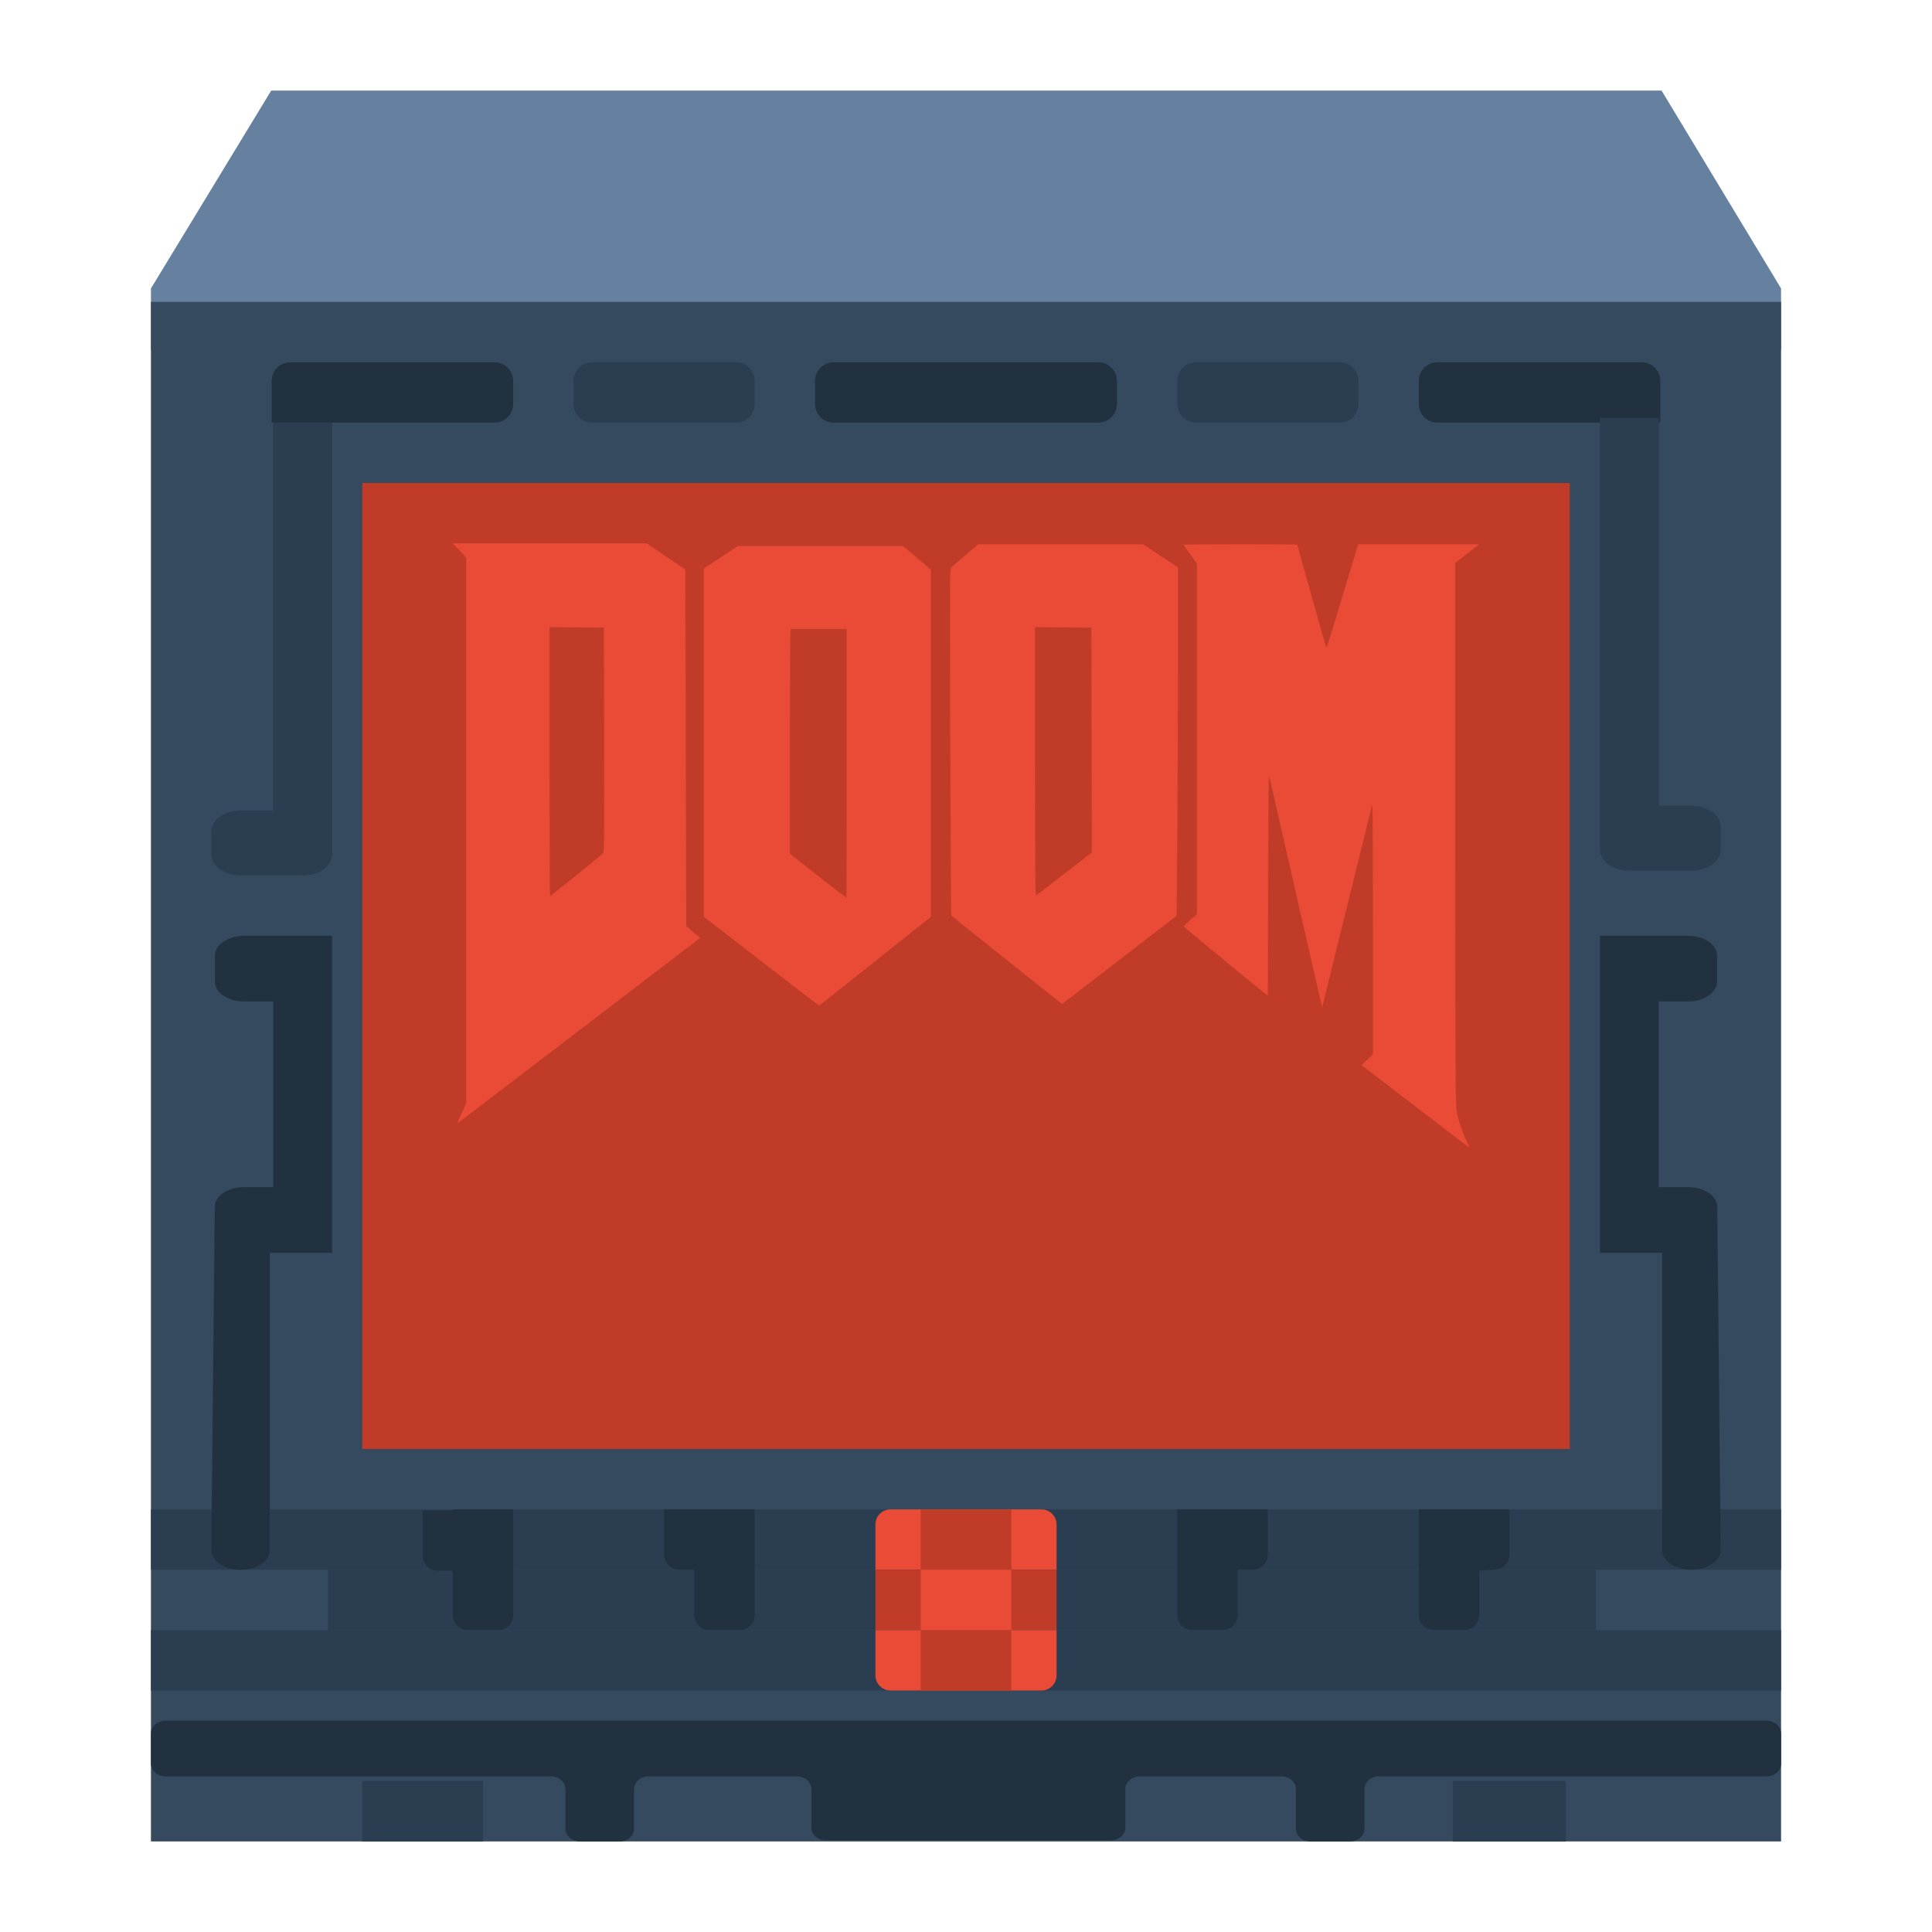 <svg enable-background="new 0 0 256 256" viewBox="0 0 256 256" xmlns="http://www.w3.org/2000/svg"><path d="m220.164 12h-184.224l-15.94 26.22v8.127h216v-8.127z" fill="#6680a0"/><path d="m20 40h216v204h-216z" fill="#35495f"/><path d="m43.455 208h168v8h-168z" fill="#2b3e51"/><path d="m20 216h216v8h-216z" fill="#2b3e51"/><path d="m20 200h216v8h-216z" fill="#2b3e51"/><path d="m48 64h160v128h-160z" fill="#c13c28"/><path d="m65.523 56h-29.523v-5.523c0-1.368 1.109-2.477 2.477-2.477h27.046c1.368 0 2.477 1.109 2.477 2.477v3.046c0 1.368-1.109 2.477-2.477 2.477z" fill="#223140"/><path d="m97.523 56h-19.046c-1.368 0-2.477-1.109-2.477-2.477v-3.046c0-1.368 1.109-2.477 2.477-2.477h19.046c1.368 0 2.477 1.109 2.477 2.477v3.046c0 1.368-1.109 2.477-2.477 2.477z" fill="#2b3e51"/><path d="m177.523 56h-19.046c-1.368 0-2.477-1.109-2.477-2.477v-3.046c0-1.368 1.109-2.477 2.477-2.477h19.046c1.368 0 2.477 1.109 2.477 2.477v3.046c0 1.368-1.109 2.477-2.477 2.477z" fill="#2b3e51"/><path d="m145.523 56h-35.046c-1.368 0-2.477-1.109-2.477-2.477v-3.046c0-1.368 1.109-2.477 2.477-2.477h35.046c1.368 0 2.477 1.109 2.477 2.477v3.046c0 1.368-1.109 2.477-2.477 2.477z" fill="#223140"/><path d="m220 56h-29.523c-1.368 0-2.477-1.109-2.477-2.477v-3.046c0-1.368 1.109-2.477 2.477-2.477h27.046c1.368 0 2.477 1.109 2.477 2.477z" fill="#223140"/><path d="m140 208h-24v-6c0-1.105.895-2 2-2h20c1.105 0 2 .895 2 2z" fill="#e94b36"/><path d="m116 208h24v8h-24z" fill="#c13c28"/><path d="m138 224h-20c-1.105 0-2-.895-2-2v-6h24v6c0 1.105-.895 2-2 2z" fill="#e94b36"/><path d="m122 200h12v8h-12z" fill="#c13c28"/><path d="m122 208h12v8h-12z" fill="#e94b36"/><path d="m122 216h12v8h-12z" fill="#c13c28"/><path d="m36.175 107.395h-4.262c-2.161 0-3.913 1.248-3.913 2.787v3.031c0 1.539 1.752 2.787 3.913 2.787h4.262 3.913c2.161 0 3.913-1.248 3.913-2.787v-57.213h-7.825v51.395z" fill="#2b3e51"/><path d="m219.825 106.765v-51.395h-7.825v57.213c0 1.539 1.752 2.787 3.913 2.787h3.913 4.262c2.161 0 3.913-1.248 3.913-2.787v-3.031c0-1.539-1.752-2.787-3.913-2.787z" fill="#2b3e51"/><g fill="#223140"><path d="m64 200h-4v.14h-4v6c0 1.105.895 2 2 2h2v5.86c0 1.105.895 2 2 2h2 2c1.105 0 2-.895 2-2v-14z"/><path d="m96 200h-4-4v6c0 1.105.895 2 2 2h2v6c0 1.105.895 2 2 2h2 2c1.105 0 2-.895 2-2v-14z"/><path d="m156 200v14c0 1.105.895 2 2 2h2 2c1.105 0 2-.895 2-2v-5.86-.14h2c1.105 0 2-.895 2-2v-6z"/><path d="m188 200v14c0 1.105.895 2 2 2h2 2c1.105 0 2-.895 2-2v-5.86l2-.14c1.105 0 2-.895 2-2v-6z"/><path d="m234.089 228h-212.178c-1.055 0-1.911.754-1.911 1.683v4.015c0 .93.855 1.683 1.911 1.683h51.11c1.055 0 1.911.754 1.911 1.683v5.252c0 .93.855 1.683 1.911 1.683h5.256c1.055 0 1.911-.754 1.911-1.683v-5.252c0-.93.855-1.683 1.911-1.683h19.687c1.055 0 1.911.754 1.911 1.683v5.109c0 .93.855 1.683 1.911 1.683h37.765c1.055 0 1.911-.754 1.911-1.683v-5.109c0-.93.855-1.683 1.911-1.683h18.787c1.055 0 1.911.754 1.911 1.683v5.252c0 .93.855 1.683 1.911 1.683h5.256c1.055 0 1.911-.754 1.911-1.683v-5.252c0-.93.855-1.683 1.911-1.683h51.39c1.055 0 1.911-.754 1.911-1.683v-4.015c-.005-.929-.86-1.683-1.916-1.683z"/><path d="m223.68 157.3h-3.892v-24.6h3.865c2.135 0 3.865-1.171 3.865-2.615v-3.469c0-1.444-1.731-2.615-3.865-2.615h-3.865-7.731-.057v42h.057 7.731.45v39.385c0 1.444 1.731 2.615 3.865 2.615h.031c2.145 0 3.88-1.182 3.865-2.633l-.455-45.469c-.013-1.439-1.74-2.599-3.864-2.599z"/><path d="m32.32 157.3h3.892v-24.6h-3.865c-2.135 0-3.865-1.171-3.865-2.615v-3.469c0-1.444 1.731-2.615 3.865-2.615h3.865 7.731.057v42h-.057-7.731-.45v39.385c0 1.444-1.731 2.615-3.865 2.615h-.031c-2.145 0-3.88-1.182-3.865-2.633l.455-45.469c.013-1.439 1.74-2.599 3.864-2.599z"/></g><path d="m48 236h16v8h-16z" fill="#2b3e51"/><path d="m192.5 236h15v8h-15z" fill="#2b3e51"/><path d="m60 868.362h12.847 12.848l2.557 1.739 2.558 1.739.063 23.625.063 23.625.915.774.915.774-.351.272c-1.945 1.504-31.288 23.931-31.543 24.109-.329.228-.319.188.282-1.125l.624-1.361v-36.146-36.146l-.888-.938zm69.617.122h10.926 10.926l2.309 1.531 2.309 1.531v11.984c0 6.591-.038 16.975-.084 23.074l-.083 11.089-2.143 1.657c-6.021 4.657-13.008 10.027-13.045 10.027-.023 0-1.05-.804-2.282-1.787-1.232-.982-4.511-3.594-7.285-5.803-2.775-2.209-5.072-4.059-5.105-4.111-.1-.157-.239-44.184-.143-45.183l.09-.932 1.805-1.54zm34.747 0c4.139 0 7.525.021 7.525.047s.539 1.961 1.198 4.302c.659 2.34 1.517 5.394 1.908 6.787.39 1.393.74 2.532.777 2.531.037 0 .386-1.058.775-2.349.389-1.292 1.316-4.366 2.06-6.833l1.353-4.485h8.02 8.02l-1.584 1.232-1.584 1.232v35.852c0 32.01.021 35.961.196 36.859.238 1.223.831 2.98 1.332 3.945.203.393.35.733.325.757-.024.024-.493-.302-1.043-.724-1.134-.871-7.048-5.406-10.751-8.244l-2.478-1.9.754-.714.754-.714v-16.544c0-9.099-.033-16.513-.072-16.474-.039.038-.201.611-.359 1.271-.158.661-.798 3.261-1.422 5.777-.624 2.517-1.628 6.58-2.23 9.03s-1.443 5.854-1.869 7.566l-.775 3.112-.28-1.16c-.154-.638-1.52-6.596-3.036-13.24-3.737-16.388-3.639-15.963-3.732-16.169-.045-.101-.097 6.397-.115 14.44l-.031 14.626-.47-.364c-1.099-.851-10.631-8.717-10.663-8.799-.019-.049.362-.433.846-.852l.881-.762v-23.251-23.25l-.878-1.212c-.483-.667-.878-1.238-.878-1.269.001-.032 3.387-.057 7.526-.057zm-66.601.244h10.956 10.956l1.837 1.556 1.836 1.556v23.003 23.003l-7.356 5.858c-4.046 3.222-7.389 5.869-7.429 5.883s-1.292-.92-2.783-2.075c-1.492-1.155-4.919-3.802-7.618-5.883l-4.906-3.783v-23.069-23.069l2.254-1.49zm-24.95 10.735v17.819c0 9.8.031 17.819.069 17.819s1.604-1.243 3.48-2.762 3.482-2.847 3.568-2.953c.125-.151.151-3.279.125-15.025l-.032-14.833-3.606-.032zm64.336 0v17.833c0 14.247.032 17.81.157 17.718.086-.064 1.779-1.371 3.763-2.905l3.606-2.789-.032-14.897-.032-14.897-3.731-.032zm-32.326.248-.076.274c-.042.151-.076 6.848-.077 14.881l-.001 14.607.596.492c.646.533 6.846 5.363 6.898 5.373.017.003.032-8.011.032-17.811v-17.817h-3.685-3.687z" fill="#e94b36" transform="translate(0 -796.362)"/></svg>